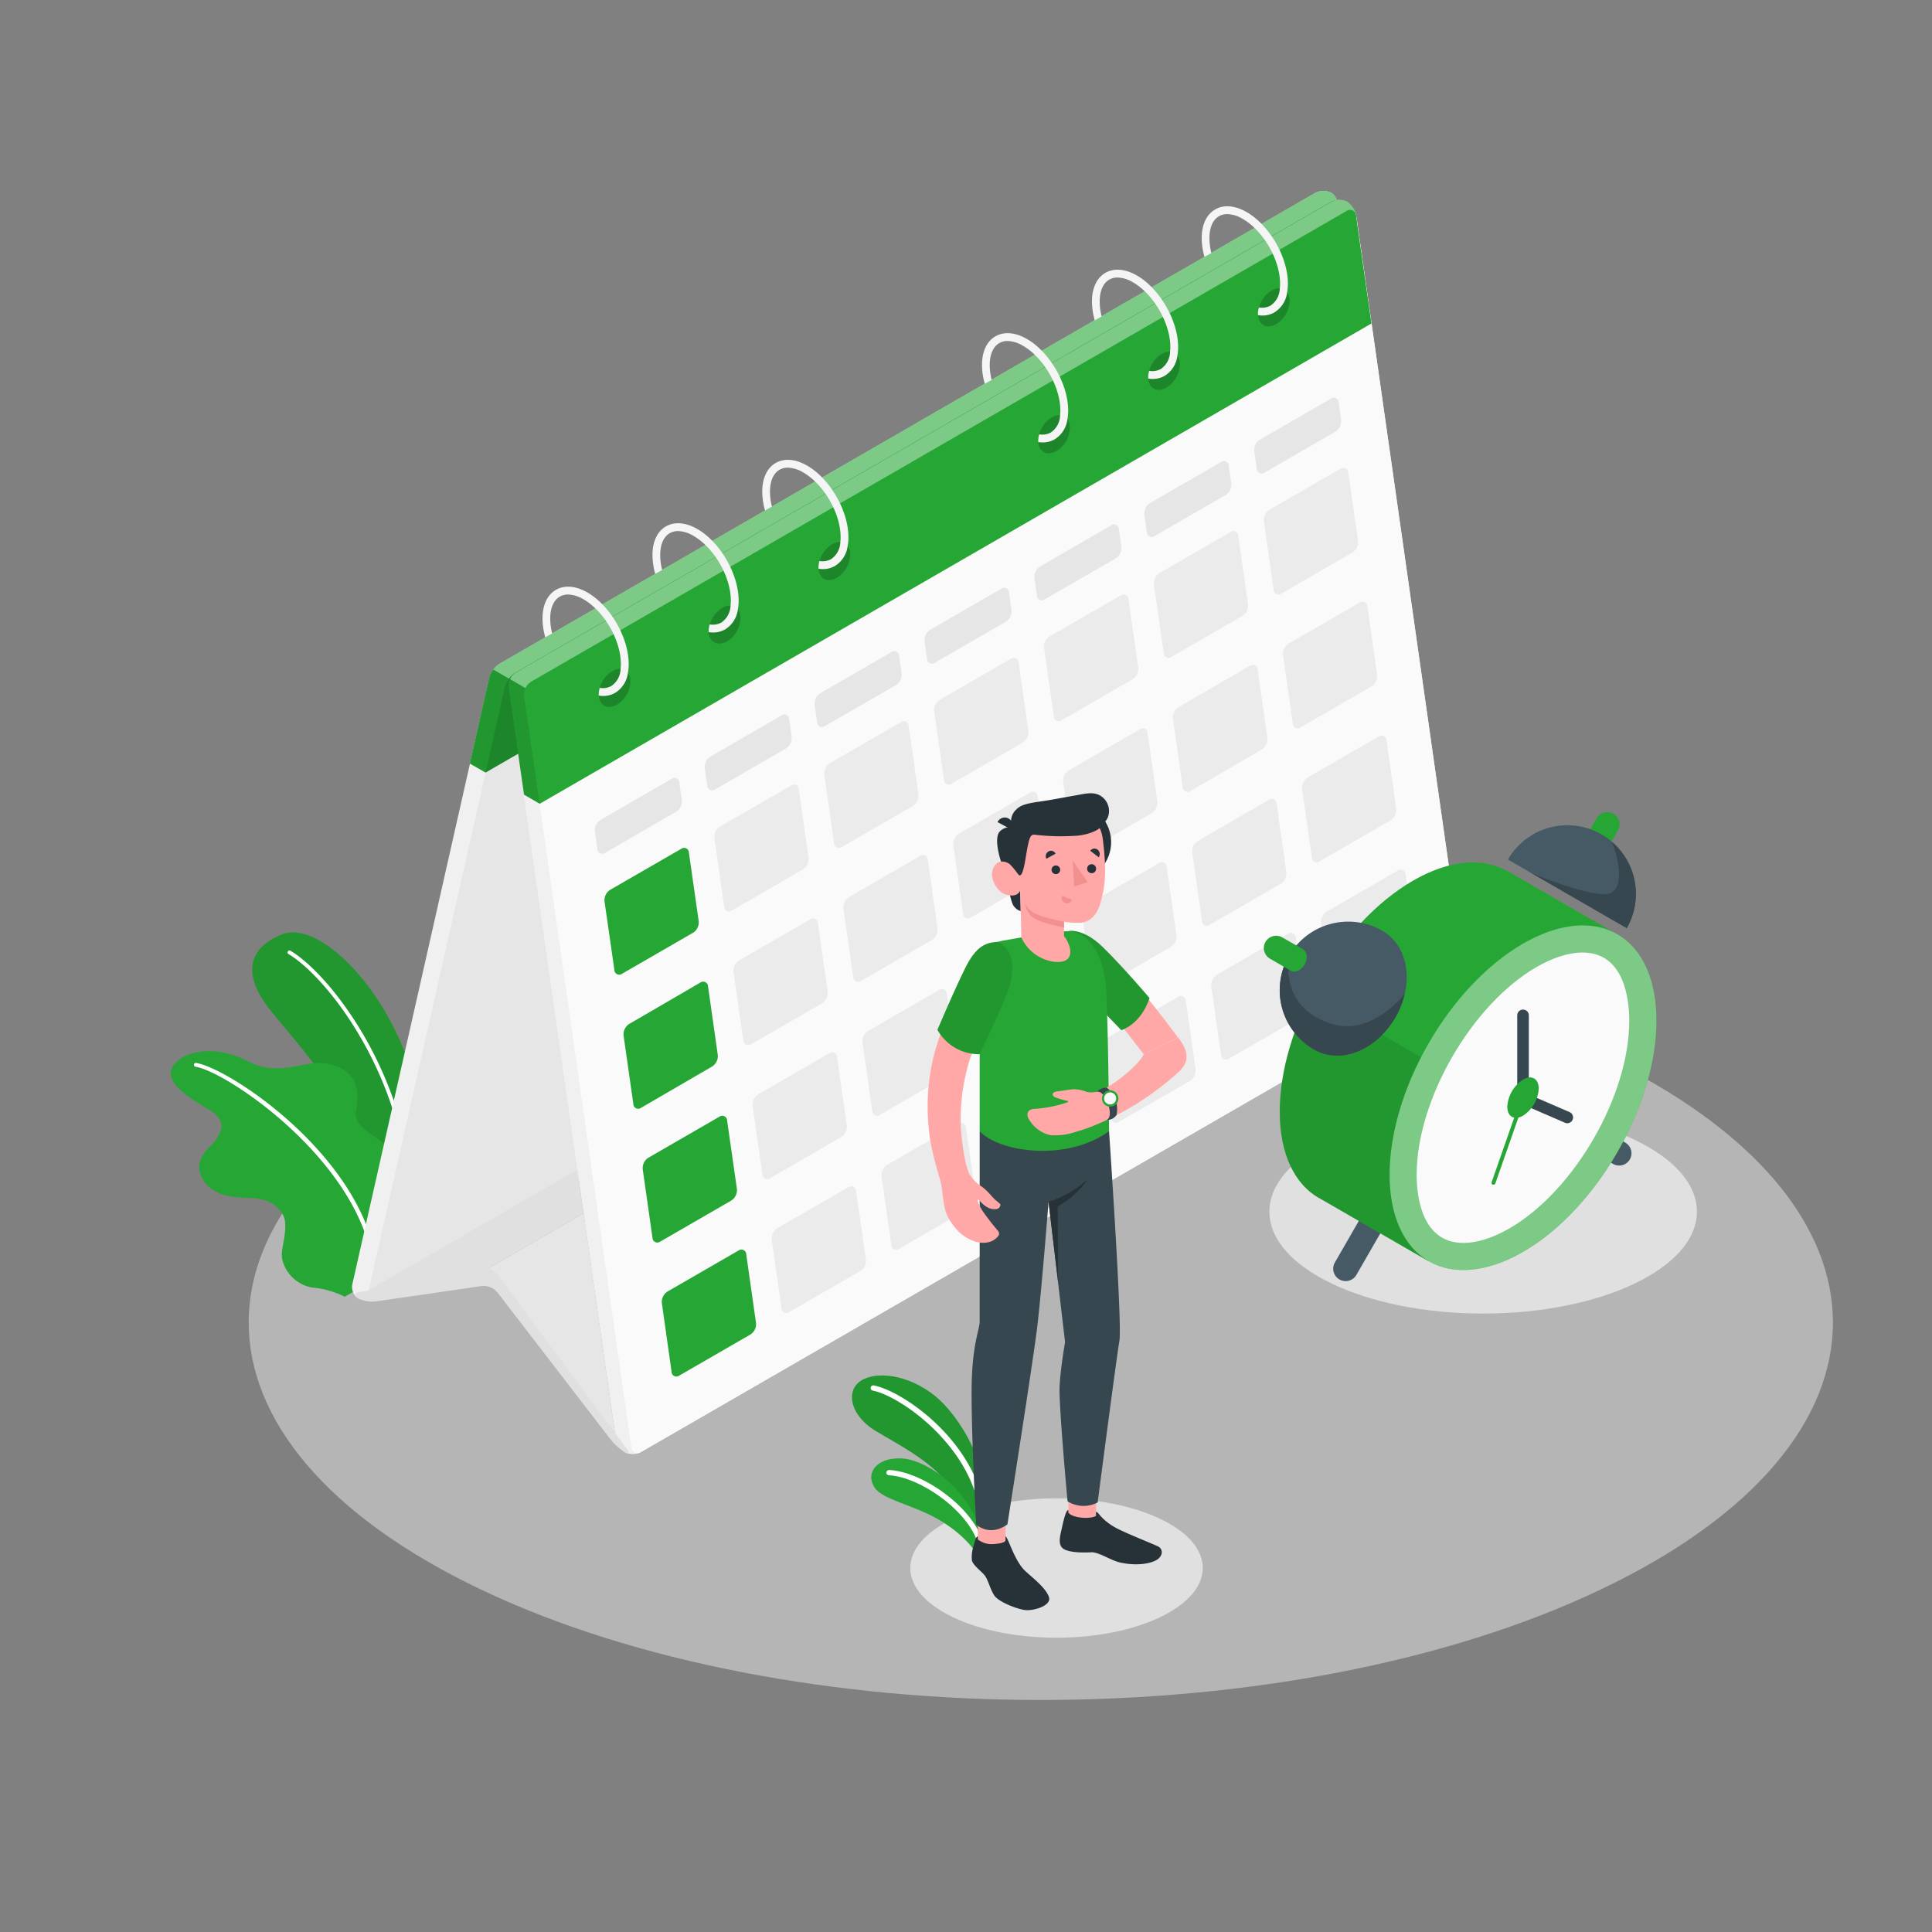 <svg xmlns="http://www.w3.org/2000/svg" viewBox="0 0 500 500"><rect x="0" y="0" width="500" height="500" fill="#808080" stroke="none"/><g id="freepik--Floor--inject-35"><path id="freepik--SUELO--inject-35" d="M124.4,411.34c80.06,38.15,209.86,38.15,289.92,0s80.05-100,0-138.18-209.86-38.16-289.92,0S44.35,373.18,124.4,411.34Z" style="fill:#ebebeb;opacity:0.5"></path></g><g id="freepik--Shadows--inject-35"><ellipse id="freepik--Shadow--inject-35" cx="383.84" cy="313.58" rx="55.32" ry="26.37" style="fill:#e0e0e0"></ellipse><path id="freepik--shadow--inject-35" d="M300.18,418.55c-14.78,7.05-38.74,7.05-53.52,0s-14.78-18.46,0-25.51,38.74-7,53.52,0S315,411.51,300.18,418.55Z" style="fill:#e0e0e0"></path></g><g id="freepik--Plants--inject-35"><g id="freepik--plants--inject-35"><path d="M101.4,328.59l8.13-4.69s4.29-19.13-2.1-43.43S82.61,238,73,241.81s-9.36,11-4.06,18.29c4.4,6,18.67,20.6,25.53,37.42A92.57,92.57,0,0,1,101.4,328.59Z" style="fill:#26A735"></path><path d="M101.4,328.59l8.13-4.69s4.29-19.13-2.1-43.43S82.61,238,73,241.81s-9.36,11-4.06,18.29c4.4,6,18.67,20.6,25.53,37.42A92.57,92.57,0,0,1,101.4,328.59Z" style="opacity:0.1"></path><path d="M105.73,326.59h-.07a.5.5,0,0,1-.42-.56c5.55-40-19.24-72.34-30.52-79.09a.5.5,0,1,1,.51-.85c11.45,6.84,36.62,39.61,31,80.08A.51.51,0,0,1,105.73,326.59Z" style="fill:#fff"></path><path d="M101.4,328.59l-12.18,7a23.22,23.22,0,0,0-8.13-2.34c-5.18-.65-8.63-5.65-8.12-9.38.34-2.52,1.15-5.39.76-7.94-.34-2.28-2.55-4.33-4.61-5.13a17,17,0,0,0-5.42-.77c-2.93-.14-6-.47-8.47-2s-4.29-4.59-3.49-7.42a10,10,0,0,1,2.55-3.85A12.26,12.26,0,0,0,57,293c1.08-2.82-.83-4.62-3.1-5.93-8-4.6-11.6-8.23-8.72-11.71s10.79-5,18.9-.74,14.84-.31,20.19.59c8.38,1.4,8.87,7.32,7.83,12.46S101.43,295,104,301.17C105.93,305.65,107.51,320.37,101.4,328.59Z" style="fill:#26A735"></path><path d="M97.34,331.43a.5.5,0,0,1-.5-.48c-1-28.55-37.59-53.45-46.22-54.88a.5.5,0,0,1-.42-.57.51.51,0,0,1,.58-.41c9.09,1.5,46.05,26.21,47.06,55.82a.5.5,0,0,1-.48.52Z" style="fill:#fff"></path><path d="M254.26,383c-.4-5-4.26-13.54-10-19.62s-14.86-9-20.5-6.56c-5.25,2.28-4.09,9.32,2.84,13.49s17.25,9.27,20.79,17.16l6.84,9.47Z" style="fill:#26A735"></path><path d="M254.26,383c-.4-5-4.26-13.54-10-19.62s-14.86-9-20.5-6.56c-5.25,2.28-4.09,9.32,2.84,13.49s17.25,9.27,20.79,17.16l6.84,9.47Z" style="opacity:0.1"></path><path d="M254.26,392.16h.1a.68.68,0,0,0,.58-.77c-2.49-18.53-21.32-31.42-28.81-32.84a.68.68,0,0,0-.8.54.68.68,0,0,0,.54.8c7,1.33,25.34,14.08,27.71,31.68A.69.69,0,0,0,254.26,392.16Z" style="fill:#fff"></path><path d="M253.52,403.7c-1-2.75-4.84-7.12-10.71-10.5-6.49-3.75-14.42-5.08-16.48-8.23-2.47-3.8.57-7.81,6.94-7.54s18.18,8,21,20.83Z" style="fill:#26A735"></path><path d="M254,401h.13a.68.68,0,0,0,.54-.81c-1.89-9.5-15.66-19.34-24.56-19.75a.72.72,0,0,0-.72.65.7.7,0,0,0,.66.72c8.26.38,21.53,9.85,23.28,18.65A.68.68,0,0,0,254,401Z" style="fill:#fff"></path></g></g><g id="freepik--Calendar--inject-35"><g id="freepik--calendar--inject-35"><path d="M92.66,336a3.5,3.5,0,0,1-1.48-3.61l35.46-156.94a6.51,6.51,0,0,1,2.71-3.69l211-121.8a4.64,4.64,0,0,1,4.2-.07A3.5,3.5,0,0,1,346,53.48L310.53,210.42a6.49,6.49,0,0,1-2.72,3.69L96.86,335.91A4.64,4.64,0,0,1,92.66,336Z" style="fill:#f0f0f0"></path><path d="M130.7,177.77l-35.46,157c-.3,1.34.42,1.88,1.62,1.19l211-121.8a6.49,6.49,0,0,0,2.72-3.69L346,53.48c.3-1.35-.42-1.88-1.62-1.19l-211,121.8A6.52,6.52,0,0,0,130.7,177.77Z" style="fill:#e6e6e6"></path><path d="M348.57,52.21a4.64,4.64,0,0,0-4.2.08l-211,121.8a4,4,0,0,0-1.81,3.72L159.33,372.2a5.63,5.63,0,0,0,2.39,3.65,4.59,4.59,0,0,0,4.19-.08L376.87,254a4,4,0,0,0,1.81-3.73L351,55.86A5.62,5.62,0,0,0,348.57,52.21Z" style="fill:#f0f0f0"></path><path d="M135.66,180.16l27.73,194.39a1.57,1.57,0,0,0,2.52,1.22L376.87,254a4,4,0,0,0,1.81-3.73L351,55.86a1.57,1.57,0,0,0-2.52-1.23L137.48,176.43A4,4,0,0,0,135.66,180.16Z" style="fill:#fafafa"></path><path d="M95.43,333.89l54-31.19L151,314l-24.76,14.3s-6.6,2.34-9.22,3S95.43,333.89,95.43,333.89Z" style="fill:#e0e0e0"></path><polygon points="151.03 314.01 159.13 370.81 126.27 328.31 151.03 314.01" style="fill:#e6e6e6"></polygon><path d="M158.16,372.7l-29.45-38.25a4.72,4.72,0,0,0-4-1.63l-27.54,4a8.11,8.11,0,0,1-4.51-.82c-1.12-.64-.93-1.38.42-1.64l31.65-6.09a4.35,4.35,0,0,1,4,1.53L162.26,375c.82,1.11.58,1.48-.54.83A14.53,14.53,0,0,1,158.16,372.7Z" style="fill:#e0e0e0"></path><path d="M346.05,52.71a3.43,3.43,0,0,0-1.54-2.84,4.68,4.68,0,0,0-4.2.08l-211,121.8a5.94,5.94,0,0,0-1.65,1.54,6.1,6.1,0,0,0-1.07,2.15l-5,22.17,4.06,2.33L341,75.64l5-22.16a3.6,3.6,0,0,0,.06-.77Z" style="fill:#26A735"></path><path d="M346,53.48c.3-1.35-.42-1.88-1.62-1.19l-211,121.8a6.52,6.52,0,0,0-2.71,3.68l-5,22.17L341,75.64Z" style="opacity:0.2"></path><path d="M131.76,175.63a5.86,5.86,0,0,0-1.06,2.14l-5,22.17-4.06-2.34,5-22.17a6.1,6.1,0,0,1,1.07-2.15Z" style="opacity:0.1"></path><path d="M346.05,52.7c-.1-.75-.75-1-1.68-.41l-211,121.79a5.71,5.71,0,0,0-1.65,1.55l-4.06-2.35a5.94,5.94,0,0,1,1.65-1.54l211-121.8a4.68,4.68,0,0,1,4.2-.08A3.43,3.43,0,0,1,346.05,52.7Z" style="fill:#fff;opacity:0.4"></path><path d="M351.21,57.72h0L351,55.86a2.61,2.61,0,0,0-.06-.27.25.25,0,0,0,0-.08h0a5.67,5.67,0,0,0-2.31-3.3,4.64,4.64,0,0,0-4.2.08l-211,121.8a3.75,3.75,0,0,0-1.45,1.66h0a3.76,3.76,0,0,0-.36,2.06l4,27.85,4.06,2.35L354.93,83.72Z" style="fill:#26A735"></path><path d="M139.64,208l-4.06-2.35-4-27.85a3.76,3.76,0,0,1,.36-2.06l4.07,2.34a3.69,3.69,0,0,0-.37,2.06Z" style="opacity:0.1"></path><path d="M350.88,55.51a1.54,1.54,0,0,0-2.44-.88l-211,121.8a3.69,3.69,0,0,0-1.45,1.66L132,175.75a3.83,3.83,0,0,1,1.45-1.67l211-121.79a4.64,4.64,0,0,1,4.2-.08A5.63,5.63,0,0,1,350.88,55.51Z" style="fill:#fff;opacity:0.4"></path><path d="M195.65,342.34l-2.52-17.71a1.26,1.26,0,0,0-2-1l-18.39,10.62a3.18,3.18,0,0,0-1.45,3L173.8,355a1.25,1.25,0,0,0,2,1l18.39-10.62A3.17,3.17,0,0,0,195.65,342.34Z" style="fill:#26A735"></path><path d="M224.09,325.94l-2.53-17.7a1.25,1.25,0,0,0-2-1l-18.39,10.61a3.19,3.19,0,0,0-1.45,3l2.53,17.71a1.25,1.25,0,0,0,2,1l18.39-10.62A3.17,3.17,0,0,0,224.09,325.94Z" style="fill:#ebebeb"></path><path d="M252.53,309.54,250,291.84a1.25,1.25,0,0,0-2-1L229.6,301.47a3.19,3.19,0,0,0-1.45,3l2.53,17.71a1.25,1.25,0,0,0,2,1l18.39-10.62A3.17,3.17,0,0,0,252.53,309.54Z" style="fill:#ebebeb"></path><path d="M281,293.15l-2.53-17.71a1.25,1.25,0,0,0-2-1L258,285.08a3.17,3.17,0,0,0-1.45,3l2.53,17.7a1.25,1.25,0,0,0,2,1l18.39-10.61A3.19,3.19,0,0,0,281,293.15Z" style="fill:#ebebeb"></path><path d="M309.41,276.75,306.88,259a1.25,1.25,0,0,0-2-1l-18.39,10.62a3.17,3.17,0,0,0-1.45,3l2.53,17.7a1.25,1.25,0,0,0,2,1L308,279.73A3.19,3.19,0,0,0,309.41,276.75Z" style="fill:#ebebeb"></path><path d="M337.85,260.35l-2.53-17.71a1.25,1.25,0,0,0-2-1l-18.39,10.62a3.17,3.17,0,0,0-1.45,3L316,273a1.25,1.25,0,0,0,2,1l18.39-10.62A3.18,3.18,0,0,0,337.85,260.35Z" style="fill:#ebebeb"></path><path d="M366.29,244l-2.53-17.71a1.25,1.25,0,0,0-2-1l-18.39,10.62a3.18,3.18,0,0,0-1.45,3l2.52,17.71a1.26,1.26,0,0,0,2,1l18.39-10.62A3.18,3.18,0,0,0,366.29,244Z" style="fill:#ebebeb"></path><path d="M190.71,307.69,188.18,290a1.26,1.26,0,0,0-2-1l-18.39,10.62a3.18,3.18,0,0,0-1.45,3l2.52,17.71a1.26,1.26,0,0,0,2,1l18.39-10.62A3.22,3.22,0,0,0,190.71,307.69Z" style="fill:#26A735"></path><path d="M219.15,291.29l-2.53-17.71a1.26,1.26,0,0,0-2-1l-18.39,10.62a3.18,3.18,0,0,0-1.45,3l2.52,17.71a1.26,1.26,0,0,0,2,1l18.39-10.62A3.22,3.22,0,0,0,219.15,291.29Z" style="fill:#ebebeb"></path><path d="M247.59,274.89l-2.53-17.71a1.26,1.26,0,0,0-2-1l-18.39,10.62a3.18,3.18,0,0,0-1.45,3l2.52,17.71a1.26,1.26,0,0,0,2,1l18.39-10.62A3.22,3.22,0,0,0,247.59,274.89Z" style="fill:#ebebeb"></path><path d="M276,258.49l-2.53-17.71a1.26,1.26,0,0,0-2-1L253.1,250.42a3.19,3.19,0,0,0-1.45,3l2.52,17.71a1.26,1.26,0,0,0,2,1l18.39-10.62A3.21,3.21,0,0,0,276,258.49Z" style="fill:#ebebeb"></path><path d="M304.47,242.09l-2.53-17.7a1.25,1.25,0,0,0-2-1L281.54,234a3.19,3.19,0,0,0-1.45,3l2.52,17.71a1.26,1.26,0,0,0,2,1L303,245.07A3.21,3.21,0,0,0,304.47,242.09Z" style="fill:#ebebeb"></path><path d="M332.91,225.69,330.38,208a1.25,1.25,0,0,0-2-1L310,217.63a3.17,3.17,0,0,0-1.45,3l2.52,17.7a1.26,1.26,0,0,0,2,1l18.39-10.62A3.21,3.21,0,0,0,332.91,225.69Z" style="fill:#ebebeb"></path><path d="M361.35,209.3l-2.53-17.71a1.25,1.25,0,0,0-2-1l-18.4,10.62a3.18,3.18,0,0,0-1.44,3l2.52,17.7a1.26,1.26,0,0,0,2,1l18.39-10.61A3.23,3.23,0,0,0,361.35,209.3Z" style="fill:#ebebeb"></path><path d="M185.76,273l-2.52-17.71a1.26,1.26,0,0,0-2-1L162.83,265a3.21,3.21,0,0,0-1.45,3l2.53,17.7a1.25,1.25,0,0,0,2,1L184.31,276A3.19,3.19,0,0,0,185.76,273Z" style="fill:#26A735"></path><path d="M214.2,256.64l-2.52-17.71a1.26,1.26,0,0,0-2-1l-18.39,10.62a3.21,3.21,0,0,0-1.45,3l2.53,17.71a1.26,1.26,0,0,0,2,1l18.39-10.62A3.18,3.18,0,0,0,214.2,256.64Z" style="fill:#ebebeb"></path><path d="M242.64,240.24l-2.52-17.71a1.26,1.26,0,0,0-2-1l-18.39,10.62a3.22,3.22,0,0,0-1.45,3l2.53,17.71a1.26,1.26,0,0,0,2,1l18.39-10.62A3.18,3.18,0,0,0,242.64,240.24Z" style="fill:#ebebeb"></path><path d="M271.08,223.84l-2.52-17.71a1.26,1.26,0,0,0-2-1l-18.39,10.62a3.22,3.22,0,0,0-1.45,3l2.53,17.71a1.26,1.26,0,0,0,2,1l18.39-10.62A3.18,3.18,0,0,0,271.08,223.84Z" style="fill:#ebebeb"></path><path d="M299.52,207.44,297,189.73a1.26,1.26,0,0,0-2-1l-18.39,10.62a3.22,3.22,0,0,0-1.45,3l2.53,17.71a1.26,1.26,0,0,0,2,1l18.39-10.62A3.18,3.18,0,0,0,299.52,207.44Z" style="fill:#ebebeb"></path><path d="M328,191l-2.52-17.71a1.26,1.26,0,0,0-2-1L305,183a3.22,3.22,0,0,0-1.45,3l2.53,17.71a1.26,1.26,0,0,0,2,1L326.51,194A3.17,3.17,0,0,0,328,191Z" style="fill:#ebebeb"></path><path d="M356.4,174.64l-2.52-17.7a1.26,1.26,0,0,0-2-1l-18.39,10.61a3.21,3.21,0,0,0-1.45,3l2.53,17.71a1.26,1.26,0,0,0,2,1L355,177.62A3.17,3.17,0,0,0,356.4,174.64Z" style="fill:#ebebeb"></path><path d="M180.82,238.38l-2.53-17.7a1.25,1.25,0,0,0-2-1l-18.39,10.61a3.19,3.19,0,0,0-1.45,3L159,251a1.25,1.25,0,0,0,2,1l18.39-10.62A3.17,3.17,0,0,0,180.82,238.38Z" style="fill:#26A735"></path><path d="M209.26,222l-2.53-17.7a1.25,1.25,0,0,0-2-1l-18.39,10.62a3.17,3.17,0,0,0-1.45,3l2.53,17.7a1.25,1.25,0,0,0,2,1L207.81,225A3.17,3.17,0,0,0,209.26,222Z" style="fill:#ebebeb"></path><path d="M237.7,205.59l-2.53-17.71a1.25,1.25,0,0,0-2-1l-18.39,10.62a3.17,3.17,0,0,0-1.45,3l2.53,17.7a1.25,1.25,0,0,0,2,1l18.39-10.61A3.19,3.19,0,0,0,237.7,205.59Z" style="fill:#ebebeb"></path><path d="M266.14,189.19l-2.53-17.71a1.25,1.25,0,0,0-2-1l-18.39,10.62a3.17,3.17,0,0,0-1.45,3l2.52,17.71a1.26,1.26,0,0,0,2,1l18.39-10.62A3.19,3.19,0,0,0,266.14,189.19Z" style="fill:#ebebeb"></path><path d="M294.58,172.79l-2.53-17.71a1.25,1.25,0,0,0-2-1l-18.39,10.62a3.17,3.17,0,0,0-1.45,3l2.52,17.71a1.26,1.26,0,0,0,2,1l18.39-10.62A3.18,3.18,0,0,0,294.58,172.79Z" style="fill:#ebebeb"></path><path d="M323,156.39l-2.53-17.71a1.25,1.25,0,0,0-2-1l-18.39,10.62a3.18,3.18,0,0,0-1.45,3L301.16,169a1.26,1.26,0,0,0,2,1l18.39-10.62A3.18,3.18,0,0,0,323,156.39Z" style="fill:#ebebeb"></path><path d="M351.46,140l-2.53-17.71a1.25,1.25,0,0,0-2-1l-18.39,10.62a3.18,3.18,0,0,0-1.45,3l2.52,17.71a1.26,1.26,0,0,0,2,1L350,143A3.18,3.18,0,0,0,351.46,140Z" style="fill:#ebebeb"></path><path d="M176.45,207.08l-.64-4.52a1.25,1.25,0,0,0-2-1L155.41,212.2a3.18,3.18,0,0,0-1.45,3l.63,4.52a1.26,1.26,0,0,0,2,1L175,210.06A3.21,3.21,0,0,0,176.45,207.08Z" style="fill:#e6e6e6"></path><path d="M204.89,190.68l-.64-4.52a1.25,1.25,0,0,0-2-1L183.85,195.8a3.18,3.18,0,0,0-1.45,3l.63,4.52a1.26,1.26,0,0,0,2,1l18.4-10.62A3.21,3.21,0,0,0,204.89,190.68Z" style="fill:#e6e6e6"></path><path d="M233.33,174.28l-.64-4.52a1.26,1.26,0,0,0-2-1L212.29,179.4a3.18,3.18,0,0,0-1.45,3l.63,4.52a1.25,1.25,0,0,0,2,1l18.4-10.62A3.21,3.21,0,0,0,233.33,174.28Z" style="fill:#e6e6e6"></path><path d="M261.77,157.89l-.64-4.53a1.26,1.26,0,0,0-2-1L240.73,163a3.18,3.18,0,0,0-1.45,3l.63,4.52a1.25,1.25,0,0,0,2,1l18.4-10.61A3.23,3.23,0,0,0,261.77,157.89Z" style="fill:#e6e6e6"></path><path d="M290.21,141.49l-.64-4.53a1.26,1.26,0,0,0-2-1L269.17,146.6a3.19,3.19,0,0,0-1.45,3l.63,4.52a1.25,1.25,0,0,0,2,1l18.4-10.61A3.23,3.23,0,0,0,290.21,141.49Z" style="fill:#e6e6e6"></path><path d="M318.65,125.09l-.64-4.52a1.25,1.25,0,0,0-2-1L297.61,130.2a3.19,3.19,0,0,0-1.45,3l.63,4.53a1.26,1.26,0,0,0,2,1l18.4-10.62A3.22,3.22,0,0,0,318.65,125.09Z" style="fill:#e6e6e6"></path><path d="M347.08,108.69l-.63-4.52a1.25,1.25,0,0,0-2-1l-18.39,10.62a3.17,3.17,0,0,0-1.45,3l.63,4.52a1.26,1.26,0,0,0,2,1l18.4-10.62A3.19,3.19,0,0,0,347.08,108.69Z" style="fill:#e6e6e6"></path><path d="M155,180.38a7.26,7.26,0,0,1,3.44-6.68c2.24-1.29,4.33-.4,4.68,2a7.23,7.23,0,0,1-3.45,6.68C157.44,183.67,155.35,182.78,155,180.38Z" style="opacity:0.2"></path><path d="M183.47,164a7.24,7.24,0,0,1,3.44-6.68c2.24-1.3,4.33-.41,4.68,2a7.22,7.22,0,0,1-3.45,6.67C185.9,167.24,183.81,166.35,183.47,164Z" style="opacity:0.2"></path><path d="M211.88,147.55a7.24,7.24,0,0,1,3.44-6.68c2.24-1.3,4.34-.41,4.68,2a7.23,7.23,0,0,1-3.44,6.67C214.32,150.83,212.22,149.94,211.88,147.55Z" style="opacity:0.2"></path><path d="M268.74,114.72a7.24,7.24,0,0,1,3.44-6.68c2.24-1.29,4.33-.4,4.67,2a7.2,7.2,0,0,1-3.44,6.68C271.17,118,269.08,117.12,268.74,114.72Z" style="opacity:0.2"></path><path d="M297.2,98.3a7.22,7.22,0,0,1,3.44-6.68c2.24-1.3,4.33-.41,4.68,2a7.23,7.23,0,0,1-3.45,6.68C299.63,101.58,297.54,100.69,297.2,98.3Z" style="opacity:0.2"></path><path d="M325.61,81.89a7.24,7.24,0,0,1,3.44-6.68c2.24-1.3,4.34-.41,4.68,2a7.23,7.23,0,0,1-3.44,6.67C328,85.17,326,84.28,325.61,81.89Z" style="opacity:0.2"></path><path d="M152.06,153.36c-3-1.75-5.94-2-8.18-.71s-3.48,3.93-3.48,7.44a18.15,18.15,0,0,0,.72,4.85l1.78-1a16.12,16.12,0,0,1-.5-3.83c0-2.76.88-4.79,2.48-5.71a4.26,4.26,0,0,1,2.15-.54,8.3,8.3,0,0,1,4,1.25c5.32,3.08,9.65,10.58,9.65,16.72a10.91,10.91,0,0,1-.07,1.31,5.52,5.52,0,0,1-2.4,4.4,4.6,4.6,0,0,1-3,.48,5.68,5.68,0,0,0-.25,2,7.27,7.27,0,0,0,1.13.09,6.13,6.13,0,0,0,3.14-.82,7.09,7.09,0,0,0,3.27-5.14,13,13,0,0,0,.2-2.3C162.71,165,157.93,156.75,152.06,153.36Z" style="fill:#f5f5f5"></path><path d="M180.52,136.94c-3-1.75-5.94-2-8.18-.71s-3.48,3.93-3.48,7.44a18.15,18.15,0,0,0,.72,4.85l1.78-1a16.12,16.12,0,0,1-.5-3.83c0-2.76.88-4.79,2.48-5.71a4.26,4.26,0,0,1,2.15-.54,8.3,8.3,0,0,1,4,1.25c5.32,3.08,9.65,10.58,9.65,16.72a10.91,10.91,0,0,1-.07,1.31,5.52,5.52,0,0,1-2.4,4.4,4.6,4.6,0,0,1-3,.48,5.68,5.68,0,0,0-.25,2,7.27,7.27,0,0,0,1.13.09,6.13,6.13,0,0,0,3.14-.82,7.09,7.09,0,0,0,3.27-5.14,13,13,0,0,0,.2-2.3C191.17,148.61,186.39,140.33,180.52,136.94Z" style="fill:#f5f5f5"></path><path d="M208.93,120.53c-3-1.75-5.94-2-8.18-.71s-3.48,3.93-3.48,7.44a18.15,18.15,0,0,0,.72,4.85l1.78-1a16.12,16.12,0,0,1-.5-3.83c0-2.76.88-4.79,2.48-5.71a4.26,4.26,0,0,1,2.15-.54,8.3,8.3,0,0,1,4,1.25c5.32,3.08,9.65,10.58,9.65,16.72a10.91,10.91,0,0,1-.07,1.31,5.52,5.52,0,0,1-2.4,4.4,4.6,4.6,0,0,1-3,.48,5.68,5.68,0,0,0-.25,2,7.27,7.27,0,0,0,1.13.09,6.13,6.13,0,0,0,3.14-.82,7.09,7.09,0,0,0,3.27-5.14,13,13,0,0,0,.2-2.3C219.58,132.2,214.8,123.92,208.93,120.53Z" style="fill:#f5f5f5"></path><path d="M265.8,87.75c-3-1.75-5.94-2-8.18-.71s-3.48,3.93-3.48,7.44a18.15,18.15,0,0,0,.72,4.85l1.78-1a16.12,16.12,0,0,1-.5-3.83c0-2.76.88-4.79,2.48-5.71a4.26,4.26,0,0,1,2.15-.54,8.3,8.3,0,0,1,4,1.25c5.32,3.08,9.65,10.58,9.65,16.72a10.91,10.91,0,0,1-.07,1.31,5.52,5.52,0,0,1-2.4,4.4,4.6,4.6,0,0,1-3,.48,5.68,5.68,0,0,0-.25,2,7.27,7.27,0,0,0,1.13.09,6.13,6.13,0,0,0,3.14-.82,7.09,7.09,0,0,0,3.27-5.14,13,13,0,0,0,.2-2.3C276.45,99.42,271.67,91.14,265.8,87.75Z" style="fill:#f5f5f5"></path><path d="M294.26,71.32c-3-1.75-5.94-2-8.18-.71s-3.48,3.93-3.48,7.44a18.15,18.15,0,0,0,.72,4.85l1.78-1a16.12,16.12,0,0,1-.5-3.83c0-2.76.88-4.79,2.48-5.71a4.26,4.26,0,0,1,2.15-.54,8.3,8.3,0,0,1,4,1.25c5.32,3.08,9.65,10.58,9.65,16.72a10.91,10.91,0,0,1-.07,1.31,5.52,5.52,0,0,1-2.4,4.4,4.6,4.6,0,0,1-3,.48,5.68,5.68,0,0,0-.25,2,7.27,7.27,0,0,0,1.13.09,6.13,6.13,0,0,0,3.14-.82,7.09,7.09,0,0,0,3.27-5.14,13,13,0,0,0,.2-2.3C304.91,83,300.13,74.71,294.26,71.32Z" style="fill:#f5f5f5"></path><path d="M322.67,54.91c-3-1.75-5.94-2-8.18-.71S311,58.13,311,61.64a18.15,18.15,0,0,0,.72,4.85l1.78-1a16.12,16.12,0,0,1-.5-3.83c0-2.76.88-4.79,2.48-5.71a4.26,4.26,0,0,1,2.15-.54,8.3,8.3,0,0,1,4,1.25c5.32,3.08,9.65,10.58,9.65,16.72a10.91,10.91,0,0,1-.07,1.31,5.52,5.52,0,0,1-2.4,4.4,4.6,4.6,0,0,1-3,.48,5.68,5.68,0,0,0-.25,2,7.27,7.27,0,0,0,1.13.09,6.13,6.13,0,0,0,3.14-.82,7.09,7.09,0,0,0,3.27-5.14,13,13,0,0,0,.2-2.3C333.32,66.58,328.54,58.3,322.67,54.91Z" style="fill:#f5f5f5"></path></g></g><g id="freepik--Device--inject-35"><g id="freepik--Clock--inject-35"><path d="M352.22,315l-6.72,11.67A3.18,3.18,0,0,0,351,330l6.76-11.74c.65-1.12-.05-2.75-1.57-3.63S352.87,313.91,352.22,315Z" style="fill:#455a64"></path><path d="M405.7,294.45l11.67,6.72a3.18,3.18,0,1,0,3.26-5.46L408.89,289c-1.12-.65-2.75.05-3.63,1.57S404.58,293.8,405.7,294.45Z" style="fill:#455a64"></path><path d="M418.63,241.84h0l-.06,0h0l-28.43-16.41h0l-.08,0h0c-6.24-3.55-14.84-3-24.33,2.46-19.07,11-34.53,37.79-34.53,59.81,0,11,3.85,18.69,10.06,22.31h0l.05,0h0l28.43,16.42h0l.07,0h0c6.24,3.57,14.85,3,24.35-2.45,19.06-11,34.52-37.79,34.52-59.8C428.68,253.18,424.84,245.46,418.63,241.84Z" style="fill:#26A735"></path><path d="M369.28,326.1l-28-16.14h0l-.06,0c-6.21-3.63-10.05-11.35-10.05-22.31,0-9.82,3.08-20.58,8.17-30.46l28.43,16.41c-5.1,9.88-8.17,20.64-8.17,30.46C359.62,314.76,363.3,322.38,369.28,326.1Z" style="opacity:0.1"></path><ellipse cx="394.16" cy="284.09" rx="48.83" ry="28.19" transform="translate(-48.95 483.39) rotate(-60)" style="fill:#fff;opacity:0.4"></ellipse><path d="M378.73,321.67c-10.92,0-12.1-12.34-12.1-17.65,0-19.42,14.21-44,31-53.74,4.28-2.47,8.4-3.77,11.92-3.77,10.92,0,12.1,12.34,12.1,17.65,0,19.42-14.21,44-31,53.74-4.29,2.47-8.41,3.77-11.92,3.77Z" style="fill:#fafafa"></path><path d="M386.5,306.59a.45.45,0,0,1-.16,0,.51.51,0,0,1-.31-.64l7.65-21.85a.5.5,0,0,1,.95.33L387,306.25A.49.49,0,0,1,386.5,306.59Z" style="fill:#26A735"></path><path d="M405.62,290.69a1.39,1.39,0,0,1-.59-.12l-12.37-5.35V262.78a1.5,1.5,0,0,1,3,0v20.47l10.56,4.57a1.5,1.5,0,0,1-.6,2.87Z" style="fill:#37474f"></path><path d="M394.16,279.4c2.24-1.3,4.06-.25,4.06,2.34a9,9,0,0,1-4.06,7c-2.25,1.3-4.07.25-4.07-2.35A9,9,0,0,1,394.16,279.4Z" style="fill:#26A735"></path><path d="M361.12,263.3c-4.9,8.47-14.13,12.31-21.07,8.3a17.73,17.73,0,0,1,17.75-30.7C364.72,245,366,254.82,361.12,263.3Z" style="fill:#455a64"></path><path d="M340.05,271.6c6.94,4,16.17.17,21.07-8.3a22.54,22.54,0,0,0,2.41-6.08c-.28.37-8.44,10.77-18.58,7.84-10.32-3-12.26-10.93-11.37-17.69A17.73,17.73,0,0,0,340.05,271.6Z" style="fill:#37474f"></path><path d="M337.2,245.65l-5.26-3a3.18,3.18,0,1,0-3.26,5.46l5.32,3.08c1.13.65,2.76-.05,3.64-1.57S338.32,246.3,337.2,245.65Z" style="fill:#26A735"></path><path d="M415.66,220.28l3-5.25a3.18,3.18,0,1,0-5.46-3.26l-3.08,5.32c-.65,1.12,0,2.75,1.57,3.63S415,221.41,415.66,220.28Z" style="fill:#26A735"></path><path d="M390.25,222.45A17.73,17.73,0,1,1,421,240.2Z" style="fill:#455a64"></path><path d="M417.1,217.84c1,2.09,3.72,10.94,0,13.14s-20.9-5.1-20.9-5.1L421,240.2A17.74,17.74,0,0,0,417.1,217.84Z" style="fill:#37474f"></path></g></g><g id="freepik--Character--inject-35"><g id="freepik--character--inject-35"><path d="M304.87,268.51c-17.7-23.79-23.52-26.44-26.85-27.25l5.84,16L296,272.83" style="fill:#ffa8a7"></path><path d="M276.29,241s3.76-1.14,9.2,4.19,12,13.1,12,13.1-1.77,6.35-7.3,8.32l-8-8.32Z" style="fill:#26A735"></path><path d="M276.29,241s3.76-1.14,9.2,4.19,12,13.1,12,13.1-1.77,6.35-7.3,8.32l-8-8.32Z" style="opacity:0.1"></path><circle cx="277.41" cy="217.93" r="10.16" transform="translate(-42.65 69.57) rotate(-13.28)" style="fill:#263238"></circle><rect x="253.07" y="389.87" width="7.16" height="12.25" transform="translate(513.31 791.99) rotate(180)" style="fill:#ffa8a7"></rect><polygon points="276.42 393.22 283.57 393.47 283.93 380.5 276.77 380.25 276.42 393.22" style="fill:#ffa8a7"></polygon><path d="M253.54,292.74v49.51c-.17,2-1.62,5.37-2,13.74-.48,10.27,1.09,38.53,1.09,38.53s3.35,3.33,8.09,0c0,0,6.35-40.34,7.64-50.51,1.12-8.88,3-33,3-33l4.28,36.33s-1.17,6.67-1.42,11.37,2.06,29.83,2.06,29.83a7.83,7.83,0,0,0,7.79.29s4.9-37.65,5.64-41.9-2.69-54.2-2.69-54.2Z" style="fill:#37474f"></path><path d="M260.42,243.29a16.48,16.48,0,0,0-2.95.69c-2,.77-2.87,3.19-3.34,5.32a25.22,25.22,0,0,0-.59,5.44v38c5,5.46,22.52,8,33.48,0,0,0-.21-33.56-1-39.08-1.43-9.58-6-13-10.62-12.64l-11.05,1.58Z" style="fill:#26A735"></path><path d="M259.84,225.16s1.65,7.73,2.31,9a3.54,3.54,0,0,0,2,1.64l-.12-5.45Z" style="fill:#263238"></path><path d="M261.91,214.07a3.84,3.84,0,0,0-3.16,1.11c-1.35,1.39-.59,5.73,1.09,10l3.11.35Z" style="fill:#263238"></path><path d="M263.88,225.51c-.63.38-1.51-.82-2.28-1.62s-3.27-1.9-4.52.73,1.1,6.23,3.07,6.85c3.4,1.06,3.91-1.12,3.91-1.12l.26,12.26a10.93,10.93,0,0,0,8.25,6.26c6,.81,4.78-4.15,2.8-6.59v-3.73a21.47,21.47,0,0,0,4.58.24c2.5-.39,4.07-2.36,4.83-5.06,1.22-4.35,1.68-7.85.65-16.4-1.14-9.36-12-9.46-17.91-5.76S263.88,225.51,263.88,225.51Z" style="fill:#ffa8a7"></path><path d="M263.88,226.56c-.32,0-1.51-2-2.28-2.67-1.07-1,.31-9.82.31-9.82a4.18,4.18,0,0,1,1-4.47c1.46-1.62,3.92-1.79,8.11-2.45,2.2-.35,5.54-1,7.74-1.37,2.62-.49,4.79-1,6.64.6a4.63,4.63,0,0,1,1.29,5.21,4.39,4.39,0,0,1-.75,1.12c-.53.59-.62,1.39-1.37,1.63,0,0-1.59,1.44-5.57,1.92a58.77,58.77,0,0,1-11-.21c-1.16-.16-1.47.21-2.09,3.26C265.38,222,264.93,226.54,263.88,226.56Z" style="fill:#263238"></path><path d="M261.92,214.76l-3.76-2a2.06,2.06,0,0,1,2.84-.94A2.25,2.25,0,0,1,261.92,214.76Z" style="fill:#263238"></path><path d="M275.36,238.55s-5.57-1.12-7.52-2.16a6.41,6.41,0,0,1-2.7-2.66,8.88,8.88,0,0,0,1.53,3.14c1.43,1.82,8.69,3.17,8.69,3.17Z" style="fill:#f28f8f"></path><path d="M274.38,225.14a1.12,1.12,0,1,1-1.12-1.16A1.13,1.13,0,0,1,274.38,225.14Z" style="fill:#263238"></path><path d="M273.19,220.93l-2.39,1.31a1.44,1.44,0,0,1,.56-1.9A1.33,1.33,0,0,1,273.19,220.93Z" style="fill:#263238"></path><path d="M274.86,231.84l2.55,1a1.33,1.33,0,0,1-1.73.84A1.41,1.41,0,0,1,274.86,231.84Z" style="fill:#f28f8f"></path><path d="M284.34,221.86l-2.18-1.68a1.32,1.32,0,0,1,1.9-.29A1.44,1.44,0,0,1,284.34,221.86Z" style="fill:#263238"></path><path d="M283.67,224.83a1.13,1.13,0,0,1-1.12,1.15,1.16,1.16,0,1,1,1.12-1.15Z" style="fill:#263238"></path><polygon points="277.62 222.74 277.99 229.46 281.5 228.27 277.62 222.74" style="fill:#f28f8f"></polygon><path d="M260.23,398.59v-1c.69.29,2.28,6.37,5.12,9,2.26,2.06,5.34,4.43,6.12,6.73s-4.29,3.71-6.4,3.33c-2.45-.43-6.7-2.16-7.76-3.76s-1.57-4-2.44-5.13-2.86-2.48-3.33-3.84a8.66,8.66,0,0,1,.41-3.76c.33-1.26.69-2.65,1.12-2.53,0,.15,0,.78,0,.78a5.75,5.75,0,0,0,3.58,1.21C257.7,399.6,260.24,399.39,260.23,398.59Z" style="fill:#263238"></path><path d="M283.64,391.26c.38,0,.68.54,1.5,1.43a15.63,15.63,0,0,0,4.21,3c2.68,1.35,7.89,3.41,10.25,4.47,1.47.67,1.4,2.45-.12,3.46s-5.2,1.74-9.61.75c-2.41-.53-5.54-2.76-7.52-2.64s-5.69.1-7.15-.91-.88-3.16-.47-5c.45-2,1.1-5.11,1.77-5l0,.64c.87,1.3,5.25,1.83,7.14.88Z" style="fill:#263238"></path><path d="M271.36,311a26.46,26.46,0,0,0,10-5.71s-1.92,3.6-7.64,6.95l.12,19.51Z" style="fill:#263238"></path><path d="M257.79,310.7c-1.18-1-1.92-2.29-3.7-3.6a9.5,9.5,0,0,1-3.15-3.19c-1-1.68-2-7.28-2.3-12.6a52.3,52.3,0,0,1,2.47-17.53c2.43-6.71,7.36-15.71,9-19.51s.76-5.71-.71-7.64c-1.72-2.26-4.91-2.27-7.92,2.88a110.42,110.42,0,0,0-9.54,22.61,55.13,55.13,0,0,0-1.73,18.07c.33,5.63,1.56,9.93,3.14,15.34.44,1.47.39,2.67.89,5.58a12.41,12.41,0,0,0,.92,3.53,16.08,16.08,0,0,0,2.57,3.71,10.76,10.76,0,0,0,4.79,3,6.69,6.69,0,0,0,3.11.17,4.44,4.44,0,0,0,2.65-1.56,1.27,1.27,0,0,0,.28-.57,1.46,1.46,0,0,0-.41-1,64.54,64.54,0,0,1-4-5.2c-.92-1.55-1.36-2.78-1-2.71s.83,1,2.17,1.84,3,.81,3.39.06S259,311.72,257.79,310.7Z" style="fill:#ffa8a7"></path><path d="M258.28,243.75c-2.86.17-5.46.81-8.32,6.48s-7.35,16.29-7.35,16.29a12.32,12.32,0,0,0,10.93,6.31s6.58-13.74,7.65-17.36S263,246,258.28,243.75Z" style="fill:#26A735"></path><path d="M258.28,243.75c-2.86.17-5.46.81-8.32,6.48s-7.35,16.29-7.35,16.29a12.32,12.32,0,0,0,10.93,6.31s6.58-13.74,7.65-17.36S263,246,258.28,243.75Z" style="opacity:0.1"></path><path d="M296,272.83c-.65,1.9-6.89,7.69-11.48,9.53a6.28,6.28,0,0,1-3.38.2,8.48,8.48,0,0,0-3.4-.66c-1.34.12-2.7.38-4.05.54a2,2,0,0,0-.81.2c-.82.45-.35,1.14.3,1.39a23.93,23.93,0,0,0,3.21.91l0,.29a32.11,32.11,0,0,1-8.66,1.74,2.42,2.42,0,0,0-1.45.5,1.52,1.52,0,0,0-.33,1.42,3.7,3.7,0,0,0,.7,1.33,8.31,8.31,0,0,0,5.22,3.55,16.15,16.15,0,0,0,6.39-.8q1.49-.42,2.94-.93a66.67,66.67,0,0,0,8.25-3.69,74.44,74.44,0,0,0,15.74-11.07c2.88-2.81,2.17-5.51-.25-8.77" style="fill:#ffa8a7"></path><path d="M283.85,282.54s1-.37,2.14,1.46,1.86,5.17.43,5.83a2.84,2.84,0,0,0,2.52-1.25,7.09,7.09,0,0,0-2.52-7.12A3.79,3.79,0,0,0,283.85,282.54Z" style="fill:#37474f"></path><path d="M289.14,283.21a2.12,2.12,0,1,1-2.88-.76A2.11,2.11,0,0,1,289.14,283.21Z" style="fill:#26A735"></path><path d="M288.65,283.49a1.56,1.56,0,1,1-2.12-.57A1.55,1.55,0,0,1,288.65,283.49Z" style="fill:#fafafa"></path></g></g></svg>